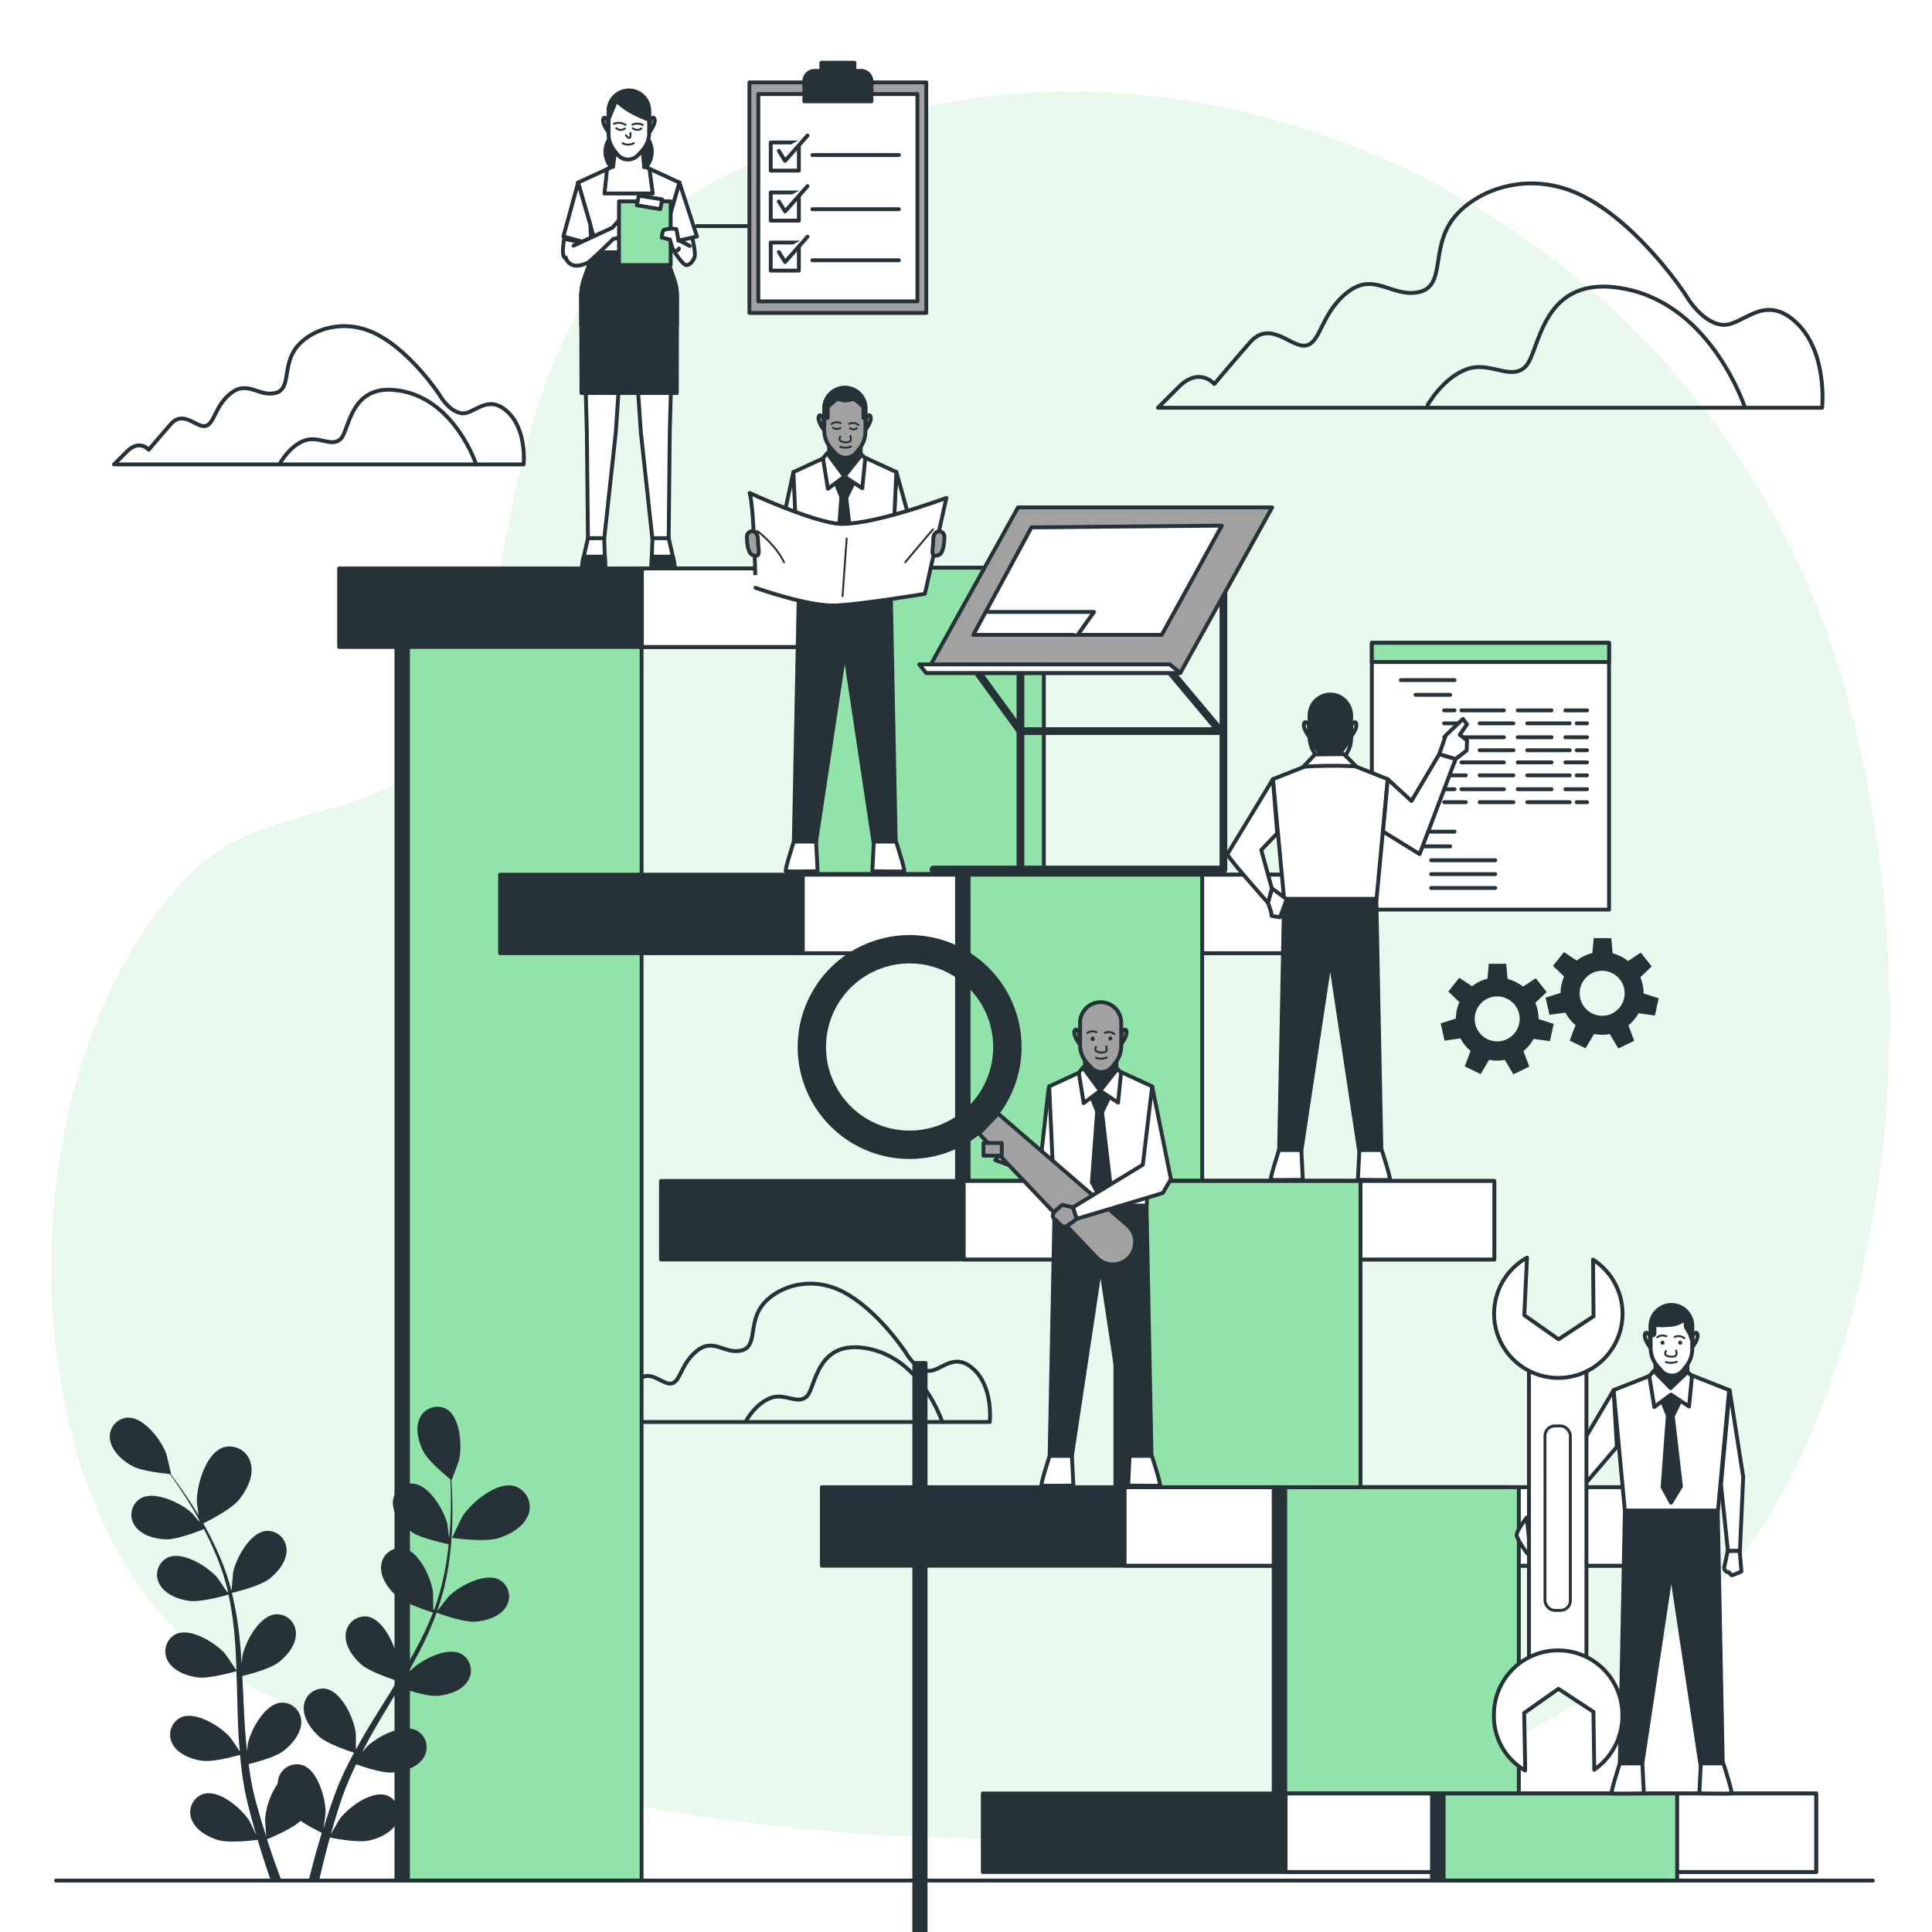 <svg class="animated" id="freepik_stories-waterfall-model" xmlns="http://www.w3.org/2000/svg" viewBox="0 0 500 500" version="1.1" xmlns:xlink="http://www.w3.org/1999/xlink" xmlns:svgjs="http://svgjs.com/svgjs"><style>svg#freepik_stories-waterfall-model:not(.animated) .animable {opacity: 0;}svg#freepik_stories-waterfall-model.animated #freepik--background-simple--inject-7 {animation: 6s Infinite  linear wind;animation-delay: 0s;}svg#freepik_stories-waterfall-model.animated #freepik--Clouds--inject-7 {animation: 1s 1 forwards linear slideDown;animation-delay: 0s;}svg#freepik_stories-waterfall-model.animated #freepik--Tab--inject-7 {animation: 1s 1 forwards cubic-bezier(.36,-0.01,.5,1.38) fadeIn;animation-delay: 0s;}svg#freepik_stories-waterfall-model.animated #freepik--drawign-table--inject-7 {animation: 1s 1 forwards cubic-bezier(.36,-0.01,.5,1.38) fadeIn;animation-delay: 0s;}svg#freepik_stories-waterfall-model.animated #freepik--Clipboard--inject-7 {animation: 1s 1 forwards cubic-bezier(.36,-0.01,.5,1.38) fadeIn;animation-delay: 0s;}svg#freepik_stories-waterfall-model.animated #freepik--character-5--inject-7 {animation: 6s Infinite  linear floating;animation-delay: -1s;}svg#freepik_stories-waterfall-model.animated #freepik--character-4--inject-7 {animation: 6s Infinite  linear floating;animation-delay: -2s;}svg#freepik_stories-waterfall-model.animated #freepik--character-3--inject-7 {animation: 6s Infinite  linear floating;animation-delay: -1s;}svg#freepik_stories-waterfall-model.animated #freepik--character-2--inject-7 {animation: 6s Infinite  linear floating;animation-delay: -2s;}svg#freepik_stories-waterfall-model.animated #freepik--character-1--inject-7 {animation: 6s Infinite  linear floating;animation-delay: -1s;}svg#freepik_stories-waterfall-model.animated #freepik--Plant--inject-7 {animation: 1s 1 forwards cubic-bezier(.36,-0.01,.5,1.38) slideUp;animation-delay: 0s;}            @keyframes wind {                0% {                    transform: rotate( 0deg );                }                25% {                    transform: rotate( 1deg );                }                75% {                    transform: rotate( -1deg );                }            }                    @keyframes slideDown {                0% {                    opacity: 0;                    transform: translateY(-30px);                }                100% {                    opacity: 1;                    transform: translateY(0);                }            }                    @keyframes fadeIn {                0% {                    opacity: 0;                }                100% {                    opacity: 1;                }            }                    @keyframes floating {                0% {                    opacity: 1;                    transform: translateY(0px);                }                50% {                    transform: translateY(-10px);                }                100% {                    opacity: 1;                    transform: translateY(0px);                }            }                    @keyframes slideUp {                0% {                    opacity: 0;                    transform: translateY(30px);                }                100% {                    opacity: 1;                    transform: inherit;                }            }        </style><g id="freepik--background-simple--inject-7" class="animable" style="transform-origin: 251.148px 249.78px;"><path d="M465.74,377.39c27.81-59.69,29.68-139.22,10.48-203A212.44,212.44,0,0,0,380.43,52.7c-49.3-28.93-108.06-37.54-161-19.28-13.92,4.8-27.47,9.2-40.59,17.09-53.78,32.34-43.4,112-62.27,139.76-15.88,23.32-46.24,16.45-65.38,34.32C-.4,272.82-.53,394.73,59.06,432.83,122.28,473.26,396.86,525.24,465.74,377.39Z" style="fill: rgb(146, 227, 169); transform-origin: 251.148px 249.78px;" id="elbg0mhdn7ecr" class="animable"></path><g id="elsr83so16y5b"><path d="M465.74,377.39c27.81-59.69,29.68-139.22,10.48-203A212.44,212.44,0,0,0,380.43,52.7c-49.3-28.93-108.06-37.54-161-19.28-13.92,4.8-27.47,9.2-40.59,17.09-53.78,32.34-43.4,112-62.27,139.76-15.88,23.32-46.24,16.45-65.38,34.32C-.4,272.82-.53,394.73,59.06,432.83,122.28,473.26,396.86,525.24,465.74,377.39Z" style="fill: rgb(255, 255, 255); opacity: 0.8; transform-origin: 251.148px 249.78px;" class="animable"></path></g></g><g id="freepik--Clouds--inject-7" class="animable animator-active" style="transform-origin: 250.59px 207.733px;"><path d="M436.27,76.36S424.76,58.71,410.18,51,381,49.5,375.65,57.18s-1.54,16.88-8.44,18.41-11.51-5.37-18.42,0-6.9,13-10.74,13.81-9.21-6.9-14.58-.76-9.21,10.74-9.21,10.74-3.83-4.6-9.21.77l-5.37,5.37H471.56s1.54-14.58-6.9-22.25-13.81,1.53-19.19.76S436.27,76.36,436.27,76.36Z" style="fill: none; stroke: rgb(38, 50, 56); stroke-linecap: round; stroke-linejoin: round; transform-origin: 385.675px 76.493px;" id="elhavyh08lfj" class="animable"></path><path d="M451.61,105.52s-8.44-26.09-30.69-30.69-22.25,16.11-26.09,20-9.21-1.54-15.35.76-10,9.21-10,9.21" style="fill: none; stroke: rgb(38, 50, 56); stroke-linecap: round; stroke-linejoin: round; transform-origin: 410.545px 89.844px;" id="elbhd205isyzb" class="animable"></path><path d="M113.75,102.21s-7.1-10.89-16.09-15.62-18-1-21.29,3.79-1,10.41-5.21,11.35-7.1-3.31-11.36,0-4.26,8-6.62,8.52-5.68-4.26-9-.47-5.68,6.62-5.68,6.62-2.37-2.84-5.68.48l-3.31,3.31h106s.95-9-4.26-13.72-8.52.94-11.83.47S113.75,102.21,113.75,102.21Z" style="fill: none; stroke: rgb(38, 50, 56); stroke-linecap: round; stroke-linejoin: round; transform-origin: 82.544px 102.297px;" id="elontl24gb61b" class="animable"></path><path d="M123.22,120.19S118,104.1,104.29,101.26s-13.73,9.94-16.09,12.3-5.68-.94-9.47.48-6.15,5.68-6.15,5.68" style="fill: none; stroke: rgb(38, 50, 56); stroke-linecap: round; stroke-linejoin: round; transform-origin: 97.9px 110.52px;" id="ellxilqkhqbi" class="animable"></path><path d="M234.38,350s-7.09-10.88-16.09-15.62-18-.94-21.29,3.79-.95,10.41-5.21,11.36-7.1-3.32-11.35,0-4.26,8-6.63,8.52-5.68-4.26-9-.48-5.68,6.63-5.68,6.63-2.37-2.84-5.68.47L150.15,368h106s1-9-4.26-13.72-8.51.95-11.83.47S234.38,350,234.38,350Z" style="fill: none; stroke: rgb(38, 50, 56); stroke-linecap: round; stroke-linejoin: round; transform-origin: 203.188px 350.102px;" id="elhsqxuw0v8hu" class="animable"></path><path d="M243.85,368s-5.21-16.09-18.93-18.93S211.2,359,208.83,361.35s-5.68-1-9.47.47-6.15,5.68-6.15,5.68" style="fill: none; stroke: rgb(38, 50, 56); stroke-linecap: round; stroke-linejoin: round; transform-origin: 218.53px 358.33px;" id="el0co1p50etz97" class="animable"></path></g><g id="freepik--Floor--inject-7" class="animable" style="transform-origin: 249.605px 486.69px;"><line x1="14.51" y1="486.69" x2="484.7" y2="486.69" style="fill: none; stroke: rgb(38, 50, 56); stroke-linecap: round; stroke-linejoin: round; transform-origin: 249.605px 486.69px;" id="elul7vt8x378" class="animable"></line></g><g id="freepik--Stairs--inject-7" class="animable" style="transform-origin: 278.895px 316.805px;"><rect x="102.6" y="149.12" width="60.45" height="337.57" style="fill: rgb(38, 50, 56); stroke: rgb(38, 50, 56); stroke-linecap: round; stroke-linejoin: round; transform-origin: 132.825px 317.905px;" id="elqvys6jst7i" class="animable"></rect><rect x="105.59" y="149.12" width="60.45" height="337.57" style="fill: rgb(146, 227, 169); stroke: rgb(38, 50, 56); stroke-linecap: round; stroke-linejoin: round; transform-origin: 135.815px 317.905px;" id="el36gr067mfem" class="animable"></rect><rect x="87.77" y="147.11" width="215.66" height="20.32" style="fill: rgb(38, 50, 56); stroke: rgb(38, 50, 56); stroke-linecap: round; stroke-linejoin: round; transform-origin: 195.6px 157.27px;" id="eldgvwrj3k835" class="animable"></rect><rect x="166.12" y="147.11" width="137.32" height="20.32" style="fill: rgb(255, 255, 255); stroke: rgb(38, 50, 56); stroke-linecap: round; stroke-linejoin: round; transform-origin: 234.78px 157.27px;" id="el8qrqsw4u3tg" class="animable"></rect><rect x="206.71" y="146.92" width="60.45" height="79.26" style="fill: rgb(38, 50, 56); stroke: rgb(38, 50, 56); stroke-linecap: round; stroke-linejoin: round; transform-origin: 236.935px 186.55px;" id="el26r0ebk01qe" class="animable"></rect><rect x="209.7" y="146.92" width="60.45" height="79.26" style="fill: rgb(146, 227, 169); stroke: rgb(38, 50, 56); stroke-linecap: round; stroke-linejoin: round; transform-origin: 239.925px 186.55px;" id="elqhoxr0lefc" class="animable"></rect><rect x="212.7" y="384.89" width="215.66" height="20.32" style="fill: rgb(38, 50, 56); stroke: rgb(38, 50, 56); stroke-linecap: round; stroke-linejoin: round; transform-origin: 320.53px 395.05px;" id="elsvqkwwhci6" class="animable"></rect><rect x="291.05" y="384.89" width="137.32" height="20.32" style="fill: rgb(255, 255, 255); stroke: rgb(38, 50, 56); stroke-linecap: round; stroke-linejoin: round; transform-origin: 359.71px 395.05px;" id="elyp9pzzhbk8b" class="animable"></rect><rect x="329.63" y="384.89" width="60.45" height="79.26" style="fill: rgb(38, 50, 56); stroke: rgb(38, 50, 56); stroke-linecap: round; stroke-linejoin: round; transform-origin: 359.855px 424.52px;" id="elnc0bdzb60z" class="animable"></rect><rect x="332.62" y="384.89" width="60.45" height="79.26" style="fill: rgb(146, 227, 169); stroke: rgb(38, 50, 56); stroke-linecap: round; stroke-linejoin: round; transform-origin: 362.845px 424.52px;" id="elap6ov0ihhc" class="animable"></rect><rect x="129.41" y="226.37" width="215.66" height="20.32" style="fill: rgb(38, 50, 56); stroke: rgb(38, 50, 56); stroke-linecap: round; stroke-linejoin: round; transform-origin: 237.24px 236.53px;" id="elh4mgul4t7i" class="animable"></rect><rect x="207.76" y="226.37" width="137.32" height="20.32" style="fill: rgb(255, 255, 255); stroke: rgb(38, 50, 56); stroke-linecap: round; stroke-linejoin: round; transform-origin: 276.42px 236.53px;" id="elydguzs5f4ie" class="animable"></rect><rect x="247.68" y="226.37" width="60.45" height="79.26" style="fill: rgb(38, 50, 56); stroke: rgb(38, 50, 56); stroke-linecap: round; stroke-linejoin: round; transform-origin: 277.905px 266px;" id="el6v9cdh2kd1a" class="animable"></rect><rect x="250.68" y="226.37" width="60.45" height="79.26" style="fill: rgb(146, 227, 169); stroke: rgb(38, 50, 56); stroke-linecap: round; stroke-linejoin: round; transform-origin: 280.905px 266px;" id="eloi0vd2la44" class="animable"></rect><rect x="171.06" y="305.63" width="215.66" height="20.32" style="fill: rgb(38, 50, 56); stroke: rgb(38, 50, 56); stroke-linecap: round; stroke-linejoin: round; transform-origin: 278.89px 315.79px;" id="eltemy3p9wq8a" class="animable"></rect><rect x="249.41" y="305.63" width="137.32" height="20.32" style="fill: rgb(255, 255, 255); stroke: rgb(38, 50, 56); stroke-linecap: round; stroke-linejoin: round; transform-origin: 318.07px 315.79px;" id="el28jm0tfo4mb" class="animable"></rect><rect x="288.66" y="305.63" width="60.45" height="79.26" style="fill: rgb(38, 50, 56); stroke: rgb(38, 50, 56); stroke-linecap: round; stroke-linejoin: round; transform-origin: 318.885px 345.26px;" id="elo30yg6c6wue" class="animable"></rect><rect x="291.65" y="305.63" width="60.45" height="79.26" style="fill: rgb(146, 227, 169); stroke: rgb(38, 50, 56); stroke-linecap: round; stroke-linejoin: round; transform-origin: 321.875px 345.26px;" id="el7gs0sm54jm2" class="animable"></rect><g id="elo5v1jlce4uf"><rect x="236.62" y="352.74" width="2.92" height="264.98" style="fill: rgb(38, 50, 56); stroke: rgb(38, 50, 56); stroke-linecap: round; stroke-linejoin: round; transform-origin: 238.08px 485.23px; transform: rotate(-90deg);" class="animable"></rect></g><rect x="254.35" y="464.15" width="215.66" height="20.32" style="fill: rgb(38, 50, 56); stroke: rgb(38, 50, 56); stroke-linecap: round; stroke-linejoin: round; transform-origin: 362.18px 474.31px;" id="elobqrql66ql" class="animable"></rect><rect x="332.7" y="464.15" width="137.32" height="20.32" style="fill: rgb(255, 255, 255); stroke: rgb(38, 50, 56); stroke-linecap: round; stroke-linejoin: round; transform-origin: 401.36px 474.31px;" id="elljul06kz41" class="animable"></rect><rect x="370.6" y="464.15" width="60.45" height="22.54" style="fill: rgb(38, 50, 56); stroke: rgb(38, 50, 56); stroke-linecap: round; stroke-linejoin: round; transform-origin: 400.825px 475.42px;" id="elrn1mh2h8uk9" class="animable"></rect><rect x="373.6" y="464.15" width="60.45" height="22.54" style="fill: rgb(146, 227, 169); stroke: rgb(38, 50, 56); stroke-linecap: round; stroke-linejoin: round; transform-origin: 403.825px 475.42px;" id="elgdv190ikgk" class="animable"></rect></g><g id="freepik--Gears--inject-7" class="animable" style="transform-origin: 401.065px 260.41px;"><path d="M396.89,268.86l4.22.58,1-4.45-3.92-1.26v0a10.76,10.76,0,0,0-.85-4.18l2.95-2.81-2.85-3.57-3.28,2.18a10.77,10.77,0,0,0-4-2l-.35-3.92H385.3l-.34,3.86a10.74,10.74,0,0,0-4,1.94l-3.3-2.19-2.84,3.57,2.88,2.75a10.68,10.68,0,0,0-.93,4.24l-3.92,1.26,1,4.45,4.13-.57a11.09,11.09,0,0,0,2.61,3.24l-1.51,4,4.11,2,2.19-3.69a10.68,10.68,0,0,0,4.06,0l2.23,3.74,4.11-2-1.51-4A10.74,10.74,0,0,0,396.89,268.86Zm-15.24-5.17a5.82,5.82,0,1,1,5.82,5.82A5.83,5.83,0,0,1,381.65,263.69Z" style="fill: rgb(38, 50, 56); transform-origin: 387.48px 263.73px;" id="el5ft2xoglrqe" class="animable"></path><path d="M424.06,262.23l4.22.58,1-4.45-3.92-1.26v0a10.81,10.81,0,0,0-.84-4.19l2.94-2.81-2.84-3.56-3.28,2.17a10.89,10.89,0,0,0-4-2l-.34-3.92h-4.56l-.34,3.87a10.7,10.7,0,0,0-4.05,1.93l-3.29-2.19-2.85,3.57,2.89,2.75a10.72,10.72,0,0,0-.93,4.24L400,258.19l1,4.45,4.14-.57a10.62,10.62,0,0,0,2.61,3.23l-1.52,4,4.11,2,2.2-3.7a10.68,10.68,0,0,0,4.06,0l2.23,3.75,4.11-2-1.51-4A10.78,10.78,0,0,0,424.06,262.23Zm-15.24-5.16a5.82,5.82,0,1,1,5.82,5.81A5.81,5.81,0,0,1,408.82,257.07Z" style="fill: rgb(38, 50, 56); transform-origin: 414.64px 257.07px;" id="el61d5mg6xoai" class="animable"></path></g><g id="freepik--Tab--inject-7" class="animable" style="transform-origin: 385.725px 200.885px;"><rect x="355.03" y="166.37" width="61.39" height="69.03" style="fill: rgb(255, 255, 255); stroke: rgb(38, 50, 56); stroke-linecap: round; stroke-linejoin: round; transform-origin: 385.725px 200.885px;" id="elhu3b1x8vcr" class="animable"></rect><rect x="355.03" y="166.37" width="61.39" height="4.96" style="fill: rgb(146, 227, 169); stroke: rgb(38, 50, 56); stroke-linecap: round; stroke-linejoin: round; transform-origin: 385.725px 168.85px;" id="ellj0gth4evp" class="animable"></rect><line x1="362.52" y1="176.01" x2="376.43" y2="176.01" style="fill: rgb(255, 255, 255); stroke: rgb(38, 50, 56); stroke-linecap: round; stroke-linejoin: round; transform-origin: 369.475px 176.01px;" id="elksbq50z796p" class="animable"></line><line x1="366.34" y1="179.82" x2="375.31" y2="179.82" style="fill: rgb(255, 255, 255); stroke: rgb(38, 50, 56); stroke-linecap: round; stroke-linejoin: round; transform-origin: 370.825px 179.82px;" id="elh3u9vrjdiyh" class="animable"></line><line x1="362.52" y1="215.23" x2="376.43" y2="215.23" style="fill: rgb(255, 255, 255); stroke: rgb(38, 50, 56); stroke-linecap: round; stroke-linejoin: round; transform-origin: 369.475px 215.23px;" id="elqrav4uvy9j" class="animable"></line><line x1="366.34" y1="219.04" x2="375.31" y2="219.04" style="fill: rgb(255, 255, 255); stroke: rgb(38, 50, 56); stroke-linecap: round; stroke-linejoin: round; transform-origin: 370.825px 219.04px;" id="elbqlwdgo7078" class="animable"></line><line x1="370.38" y1="222.63" x2="386.97" y2="222.63" style="fill: rgb(255, 255, 255); stroke: rgb(38, 50, 56); stroke-linecap: round; stroke-linejoin: round; transform-origin: 378.675px 222.63px;" id="elch569na79pe" class="animable"></line><line x1="370.38" y1="226.22" x2="386.97" y2="226.22" style="fill: rgb(255, 255, 255); stroke: rgb(38, 50, 56); stroke-linecap: round; stroke-linejoin: round; transform-origin: 378.675px 226.22px;" id="elqg4wpi0l4vs" class="animable"></line><line x1="370.38" y1="229.8" x2="386.97" y2="229.8" style="fill: rgb(255, 255, 255); stroke: rgb(38, 50, 56); stroke-linecap: round; stroke-linejoin: round; transform-origin: 378.675px 229.8px;" id="elph74ranq26i" class="animable"></line><line x1="405.12" y1="183.85" x2="410.73" y2="183.85" style="fill: rgb(255, 255, 255); stroke: rgb(38, 50, 56); stroke-linecap: round; stroke-linejoin: round; transform-origin: 407.925px 183.85px;" id="elb1pjlksdsgc" class="animable"></line><line x1="392.79" y1="183.85" x2="401.54" y2="183.85" style="fill: rgb(255, 255, 255); stroke: rgb(38, 50, 56); stroke-linecap: round; stroke-linejoin: round; transform-origin: 397.165px 183.85px;" id="el7l699m7113g" class="animable"></line><line x1="378.22" y1="183.85" x2="389.21" y2="183.85" style="fill: rgb(255, 255, 255); stroke: rgb(38, 50, 56); stroke-linecap: round; stroke-linejoin: round; transform-origin: 383.715px 183.85px;" id="elomwhdjgdapb" class="animable"></line><line x1="373.74" y1="183.85" x2="376.43" y2="183.85" style="fill: rgb(255, 255, 255); stroke: rgb(38, 50, 56); stroke-linecap: round; stroke-linejoin: round; transform-origin: 375.085px 183.85px;" id="elnwfykoigzuk" class="animable"></line><line x1="379.35" y1="187.21" x2="373.74" y2="187.21" style="fill: rgb(255, 255, 255); stroke: rgb(38, 50, 56); stroke-linecap: round; stroke-linejoin: round; transform-origin: 376.545px 187.21px;" id="elqbd752sj8db" class="animable"></line><line x1="391.67" y1="187.21" x2="382.93" y2="187.21" style="fill: rgb(255, 255, 255); stroke: rgb(38, 50, 56); stroke-linecap: round; stroke-linejoin: round; transform-origin: 387.3px 187.21px;" id="el4985l2nxrip" class="animable"></line><line x1="406.24" y1="187.21" x2="395.26" y2="187.21" style="fill: rgb(255, 255, 255); stroke: rgb(38, 50, 56); stroke-linecap: round; stroke-linejoin: round; transform-origin: 400.75px 187.21px;" id="elute04gqo6ka" class="animable"></line><line x1="410.73" y1="187.21" x2="408.04" y2="187.21" style="fill: rgb(255, 255, 255); stroke: rgb(38, 50, 56); stroke-linecap: round; stroke-linejoin: round; transform-origin: 409.385px 187.21px;" id="elucw4iy2yrbm" class="animable"></line><line x1="405.12" y1="190.8" x2="410.73" y2="190.8" style="fill: rgb(255, 255, 255); stroke: rgb(38, 50, 56); stroke-linecap: round; stroke-linejoin: round; transform-origin: 407.925px 190.8px;" id="el7am9q5fful4" class="animable"></line><line x1="392.79" y1="190.8" x2="401.54" y2="190.8" style="fill: rgb(255, 255, 255); stroke: rgb(38, 50, 56); stroke-linecap: round; stroke-linejoin: round; transform-origin: 397.165px 190.8px;" id="elcami4yoigal" class="animable"></line><line x1="378.22" y1="190.8" x2="389.21" y2="190.8" style="fill: rgb(255, 255, 255); stroke: rgb(38, 50, 56); stroke-linecap: round; stroke-linejoin: round; transform-origin: 383.715px 190.8px;" id="ell0bgir4zugb" class="animable"></line><line x1="373.74" y1="190.8" x2="376.43" y2="190.8" style="fill: rgb(255, 255, 255); stroke: rgb(38, 50, 56); stroke-linecap: round; stroke-linejoin: round; transform-origin: 375.085px 190.8px;" id="elp0pwapoy56f" class="animable"></line><line x1="379.35" y1="194.16" x2="373.74" y2="194.16" style="fill: rgb(255, 255, 255); stroke: rgb(38, 50, 56); stroke-linecap: round; stroke-linejoin: round; transform-origin: 376.545px 194.16px;" id="el9q87ex28fsf" class="animable"></line><line x1="391.67" y1="194.16" x2="382.93" y2="194.16" style="fill: rgb(255, 255, 255); stroke: rgb(38, 50, 56); stroke-linecap: round; stroke-linejoin: round; transform-origin: 387.3px 194.16px;" id="elww2d06kjzya" class="animable"></line><line x1="406.24" y1="194.16" x2="395.26" y2="194.16" style="fill: rgb(255, 255, 255); stroke: rgb(38, 50, 56); stroke-linecap: round; stroke-linejoin: round; transform-origin: 400.75px 194.16px;" id="elsaa2q7sq0lg" class="animable"></line><line x1="410.73" y1="194.16" x2="408.04" y2="194.16" style="fill: rgb(255, 255, 255); stroke: rgb(38, 50, 56); stroke-linecap: round; stroke-linejoin: round; transform-origin: 409.385px 194.16px;" id="el3jgvrq8f2rw" class="animable"></line><line x1="405.12" y1="197.3" x2="410.73" y2="197.3" style="fill: rgb(255, 255, 255); stroke: rgb(38, 50, 56); stroke-linecap: round; stroke-linejoin: round; transform-origin: 407.925px 197.3px;" id="elvvwsz2eruq" class="animable"></line><line x1="392.79" y1="197.3" x2="401.54" y2="197.3" style="fill: rgb(255, 255, 255); stroke: rgb(38, 50, 56); stroke-linecap: round; stroke-linejoin: round; transform-origin: 397.165px 197.3px;" id="elj1fft3rkbd" class="animable"></line><line x1="378.22" y1="197.3" x2="389.21" y2="197.3" style="fill: rgb(255, 255, 255); stroke: rgb(38, 50, 56); stroke-linecap: round; stroke-linejoin: round; transform-origin: 383.715px 197.3px;" id="ell7casdclq09" class="animable"></line><line x1="373.74" y1="197.3" x2="376.43" y2="197.3" style="fill: rgb(255, 255, 255); stroke: rgb(38, 50, 56); stroke-linecap: round; stroke-linejoin: round; transform-origin: 375.085px 197.3px;" id="eldi5q4d5kvy5" class="animable"></line><line x1="379.35" y1="200.66" x2="373.74" y2="200.66" style="fill: rgb(255, 255, 255); stroke: rgb(38, 50, 56); stroke-linecap: round; stroke-linejoin: round; transform-origin: 376.545px 200.66px;" id="elll0vhhk1xzr" class="animable"></line><line x1="391.67" y1="200.66" x2="382.93" y2="200.66" style="fill: rgb(255, 255, 255); stroke: rgb(38, 50, 56); stroke-linecap: round; stroke-linejoin: round; transform-origin: 387.3px 200.66px;" id="elqx5vwpg1w9" class="animable"></line><line x1="406.24" y1="200.66" x2="395.26" y2="200.66" style="fill: rgb(255, 255, 255); stroke: rgb(38, 50, 56); stroke-linecap: round; stroke-linejoin: round; transform-origin: 400.75px 200.66px;" id="elk333hjio5sh" class="animable"></line><line x1="410.73" y1="200.66" x2="408.04" y2="200.66" style="fill: rgb(255, 255, 255); stroke: rgb(38, 50, 56); stroke-linecap: round; stroke-linejoin: round; transform-origin: 409.385px 200.66px;" id="el7rjf0kfi0qs" class="animable"></line><line x1="405.12" y1="204.25" x2="410.73" y2="204.25" style="fill: rgb(255, 255, 255); stroke: rgb(38, 50, 56); stroke-linecap: round; stroke-linejoin: round; transform-origin: 407.925px 204.25px;" id="elgnqet5llg9l" class="animable"></line><line x1="392.79" y1="204.25" x2="401.54" y2="204.25" style="fill: rgb(255, 255, 255); stroke: rgb(38, 50, 56); stroke-linecap: round; stroke-linejoin: round; transform-origin: 397.165px 204.25px;" id="elzykc923vioj" class="animable"></line><line x1="378.22" y1="204.25" x2="389.21" y2="204.25" style="fill: rgb(255, 255, 255); stroke: rgb(38, 50, 56); stroke-linecap: round; stroke-linejoin: round; transform-origin: 383.715px 204.25px;" id="elyk7zesw188" class="animable"></line><line x1="373.74" y1="204.25" x2="376.43" y2="204.25" style="fill: rgb(255, 255, 255); stroke: rgb(38, 50, 56); stroke-linecap: round; stroke-linejoin: round; transform-origin: 375.085px 204.25px;" id="eltb9m3109t" class="animable"></line><line x1="379.35" y1="207.61" x2="373.74" y2="207.61" style="fill: rgb(255, 255, 255); stroke: rgb(38, 50, 56); stroke-linecap: round; stroke-linejoin: round; transform-origin: 376.545px 207.61px;" id="el9lrtwi40ku" class="animable"></line><line x1="391.67" y1="207.61" x2="382.93" y2="207.61" style="fill: rgb(255, 255, 255); stroke: rgb(38, 50, 56); stroke-linecap: round; stroke-linejoin: round; transform-origin: 387.3px 207.61px;" id="elf8r1bhdxh37" class="animable"></line><line x1="406.24" y1="207.61" x2="395.26" y2="207.61" style="fill: rgb(255, 255, 255); stroke: rgb(38, 50, 56); stroke-linecap: round; stroke-linejoin: round; transform-origin: 400.75px 207.61px;" id="el7gh5nuqukwn" class="animable"></line><line x1="410.73" y1="207.61" x2="408.04" y2="207.61" style="fill: rgb(255, 255, 255); stroke: rgb(38, 50, 56); stroke-linecap: round; stroke-linejoin: round; transform-origin: 409.385px 207.61px;" id="els25raxi2fwh" class="animable"></line></g><g id="freepik--drawign-table--inject-7" class="animable" style="transform-origin: 283.565px 178.17px;"><polyline points="316.62 144.99 316.62 225.03 241.59 225.03" style="fill: none; stroke: rgb(38, 50, 56); stroke-linecap: round; stroke-linejoin: round; stroke-width: 2px; transform-origin: 279.105px 185.01px;" id="el1ofcis6o3u4h" class="animable"></polyline><line x1="264.09" y1="160.03" x2="264.09" y2="225.03" style="fill: none; stroke: rgb(38, 50, 56); stroke-linecap: round; stroke-linejoin: round; stroke-width: 2px; transform-origin: 264.09px 192.53px;" id="elkqgselcjd4o" class="animable"></line><polyline points="297.09 166.87 315.82 189.21 264.11 189.21 247.83 166.87" style="fill: none; stroke: rgb(38, 50, 56); stroke-linecap: round; stroke-linejoin: round; stroke-width: 2px; transform-origin: 281.825px 178.04px;" id="elwy388ayzt9" class="animable"></polyline><polygon points="239.68 174.16 305.46 174.16 329.24 131.31 263.47 131.31 239.68 174.16" style="fill: rgb(161, 161, 161); stroke: rgb(38, 50, 56); stroke-linecap: round; stroke-linejoin: round; transform-origin: 284.46px 152.735px;" id="elhdpnto8ua3i" class="animable"></polygon><polygon points="266.94 136.49 251.88 164.3 300.66 164.3 316.21 136.03 266.94 136.49" style="fill: rgb(255, 255, 255); stroke: rgb(38, 50, 56); stroke-linecap: round; stroke-linejoin: round; transform-origin: 284.045px 150.165px;" id="el6bsewwczc7" class="animable"></polygon><polyline points="255.72 158.36 283.14 158.36 279.02 164.13" style="fill: rgb(255, 255, 255); stroke: rgb(38, 50, 56); stroke-linecap: round; stroke-linejoin: round; transform-origin: 269.43px 161.245px;" id="el6driqy5cxas" class="animable"></polyline><polygon points="239.68 174.16 237.89 171.94 302.74 171.94 305.46 174.16 239.68 174.16" style="fill: rgb(255, 255, 255); stroke: rgb(38, 50, 56); stroke-linecap: round; stroke-linejoin: round; transform-origin: 271.675px 173.05px;" id="el4xcd96ok35" class="animable"></polygon></g><g id="freepik--Clipboard--inject-7" class="animable" style="transform-origin: 210.045px 48.615px;"><rect x="193.95" y="21.33" width="45.77" height="59.66" style="fill: rgb(161, 161, 161); stroke: rgb(38, 50, 56); stroke-linecap: round; stroke-linejoin: round; transform-origin: 216.835px 51.16px;" id="elhdchkux9ia4" class="animable"></rect><rect x="196.26" y="24.34" width="41.16" height="53.65" style="fill: rgb(255, 255, 255); stroke: rgb(38, 50, 56); stroke-linecap: round; stroke-linejoin: round; transform-origin: 216.84px 51.165px;" id="elminzd8xxv7" class="animable"></rect><path d="M222.83,18.35h-1.71V16.24h-8.56v2.11h-1.71A2.68,2.68,0,0,0,208.16,21v5.22h17.37V21A2.69,2.69,0,0,0,222.83,18.35Z" style="fill: rgb(38, 50, 56); stroke: rgb(38, 50, 56); stroke-linecap: round; stroke-linejoin: round; transform-origin: 216.845px 21.23px;" id="elb35ad00v3j" class="animable"></path><rect x="199.47" y="36.88" width="7.28" height="7.28" style="fill: rgb(255, 255, 255); stroke: rgb(38, 50, 56); stroke-linecap: round; stroke-linejoin: round; transform-origin: 203.11px 40.52px;" id="elmgtv6e9s4td" class="animable"></rect><rect x="199.47" y="49.82" width="7.28" height="7.28" style="fill: rgb(255, 255, 255); stroke: rgb(38, 50, 56); stroke-linecap: round; stroke-linejoin: round; transform-origin: 203.11px 53.46px;" id="el0mcv1oz8skn" class="animable"></rect><rect x="199.47" y="62.76" width="7.28" height="7.28" style="fill: rgb(255, 255, 255); stroke: rgb(38, 50, 56); stroke-linecap: round; stroke-linejoin: round; transform-origin: 203.11px 66.4px;" id="el6sutg3t8xlm" class="animable"></rect><line x1="210.25" y1="40.12" x2="232.63" y2="40.12" style="fill: none; stroke: rgb(38, 50, 56); stroke-linecap: round; stroke-linejoin: round; transform-origin: 221.44px 40.12px;" id="el4t8ifwo5mtn" class="animable"></line><line x1="210.25" y1="54.14" x2="232.63" y2="54.14" style="fill: none; stroke: rgb(38, 50, 56); stroke-linecap: round; stroke-linejoin: round; transform-origin: 221.44px 54.14px;" id="elrzou4vv110o" class="animable"></line><line x1="210.25" y1="67.35" x2="232.63" y2="67.35" style="fill: none; stroke: rgb(38, 50, 56); stroke-linecap: round; stroke-linejoin: round; transform-origin: 221.44px 67.35px;" id="elgnds9052mv" class="animable"></line><polyline points="201.57 39.05 203.18 41.63 208.98 35.08" style="fill: rgb(255, 255, 255); stroke: rgb(38, 50, 56); stroke-linecap: round; stroke-linejoin: round; transform-origin: 205.275px 38.355px;" id="elfgh3dxzvj4" class="animable"></polyline><polyline points="201.57 52.14 203.18 54.72 208.98 48.17" style="fill: rgb(255, 255, 255); stroke: rgb(38, 50, 56); stroke-linecap: round; stroke-linejoin: round; transform-origin: 205.275px 51.445px;" id="el7l8u1oqt0u" class="animable"></polyline><polyline points="201.57 65.23 203.18 67.81 208.98 61.26" style="fill: rgb(255, 255, 255); stroke: rgb(38, 50, 56); stroke-linecap: round; stroke-linejoin: round; transform-origin: 205.275px 64.535px;" id="elyv0v8pfb98" class="animable"></polyline><line x1="193.18" y1="58.51" x2="180.37" y2="58.51" style="fill: none; stroke: rgb(38, 50, 56); stroke-linecap: round; stroke-linejoin: round; transform-origin: 186.775px 58.51px;" id="elt8axlcgfre" class="animable"></line></g><g id="freepik--character-5--inject-7" class="animable" style="transform-origin: 418.882px 394.822px;"><polygon points="447.63 359.76 451.14 382.22 450.29 401.38 447.18 401.38 445.39 384.21 447.63 359.76" style="fill: rgb(255, 255, 255); stroke: rgb(38, 50, 56); stroke-linecap: round; stroke-linejoin: round; transform-origin: 448.265px 380.57px;" id="el5djuqr4wvdu" class="animable"></polygon><polygon points="444.55 390.93 420.51 390.93 419.21 456.36 425.04 456.36 432.53 406.62 440.02 456.36 445.85 456.36 444.55 390.93" style="fill: rgb(38, 50, 56); stroke: rgb(38, 50, 56); stroke-linecap: round; stroke-linejoin: round; transform-origin: 432.53px 423.645px;" id="elekhbk65e494" class="animable"></polygon><polygon points="436.82 355.53 432.56 356.43 428.3 355.53 417.6 359.76 420.51 390.93 444.6 390.93 447.51 359.76 436.82 355.53" style="fill: rgb(255, 255, 255); stroke: rgb(38, 50, 56); stroke-linecap: round; stroke-linejoin: round; transform-origin: 432.555px 373.23px;" id="elem5g4buqgb" class="animable"></polygon><polygon points="429.9 362 431.64 366.3 430.27 384.86 432.46 388.89 435.03 384.68 432.92 366.49 434.75 362.73 432.36 359.25 429.9 362" style="fill: rgb(38, 50, 56); stroke: rgb(38, 50, 56); stroke-linecap: round; stroke-linejoin: round; transform-origin: 432.465px 374.07px;" id="el5lio72shm4g" class="animable"></polygon><polygon points="436.7 355.53 432.43 360.92 428.43 355.53 428.43 350.67 436.7 350.67 436.7 355.53" style="fill: rgb(38, 50, 56); stroke: rgb(38, 50, 56); stroke-linecap: round; stroke-linejoin: round; transform-origin: 432.565px 355.795px;" id="ela4azx6nxmv5" class="animable"></polygon><path d="M426.92,345.6s-1-1.42-1.24-.18,1.5,3.47,1.5,3.47Z" style="fill: rgb(255, 255, 255); stroke: rgb(38, 50, 56); stroke-linecap: round; stroke-linejoin: round; transform-origin: 426.419px 346.901px;" id="eltim16t4arm8" class="animable"></path><path d="M438.08,345.6s1-1.42,1.25-.18-1.5,3.47-1.5,3.47Z" style="fill: rgb(255, 255, 255); stroke: rgb(38, 50, 56); stroke-linecap: round; stroke-linejoin: round; transform-origin: 438.592px 346.901px;" id="elv9ehaeg9qp" class="animable"></path><path d="M436.43,353.52l-.85,1.09a3.6,3.6,0,0,1-2.84,1.39h0a3.6,3.6,0,0,1-2.68-1.19L429,353.62a7.06,7.06,0,0,1-1.81-4.73V343.1a5.36,5.36,0,0,1,5.37-5.37h0a5.37,5.37,0,0,1,5.38,5.37v6.07A7.06,7.06,0,0,1,436.43,353.52Z" style="fill: rgb(255, 255, 255); stroke: rgb(38, 50, 56); stroke-linecap: round; stroke-linejoin: round; transform-origin: 432.565px 346.865px;" id="ele9y8sjn0cv" class="animable"></path><path d="M431.13,349.65s-.37.77,0,1.09a3,3,0,0,0,2.28.27c.8-.24.36-1.51.36-1.51" style="fill: none; stroke: rgb(38, 50, 56); stroke-linecap: round; stroke-linejoin: round; stroke-width: 0.5px; transform-origin: 432.428px 350.311px;" id="elpgq8ij98vb" class="animable"></path><path d="M431.13,352.5a4.11,4.11,0,0,0,2.81-.08" style="fill: none; stroke: rgb(38, 50, 56); stroke-linecap: round; stroke-linejoin: round; stroke-width: 0.5px; transform-origin: 432.535px 352.565px;" id="el1imz1bl5h6s" class="animable"></path><path d="M431.24,345.85a2.25,2.25,0,0,0-2.35.24" style="fill: none; stroke: rgb(38, 50, 56); stroke-linecap: round; stroke-linejoin: round; stroke-width: 0.5px; transform-origin: 430.065px 345.858px;" id="el6ff96y7mlim" class="animable"></path><path d="M433.41,346a2.34,2.34,0,0,1,2.49.32" style="fill: none; stroke: rgb(38, 50, 56); stroke-linecap: round; stroke-linejoin: round; stroke-width: 0.5px; transform-origin: 434.655px 346.049px;" id="el8ckqdrhwb27" class="animable"></path><path d="M430.78,347.57a.52.52,0,1,1-.51-.6A.56.56,0,0,1,430.78,347.57Z" style="fill: rgb(38, 50, 56); transform-origin: 430.264px 347.49px;" id="elnqw4ywkjwr" class="animable"></path><path d="M435.35,347.57a.52.52,0,1,1-.51-.6A.56.56,0,0,1,435.35,347.57Z" style="fill: rgb(38, 50, 56); transform-origin: 434.834px 347.49px;" id="el0cd96y38s8yd" class="animable"></path><path d="M437.93,343.1a5.38,5.38,0,0,0-10.75,0v2l.37.5s.62,0,.62-.44v-2.31a15.67,15.67,0,0,0,4.09,0,6.55,6.55,0,0,0,4.17-1.78s-.44,1.87,0,2.58,1,1.77,1,1.77l.36,1.16.16-1Z" style="fill: rgb(38, 50, 56); stroke: rgb(38, 50, 56); stroke-linecap: round; stroke-linejoin: round; transform-origin: 432.565px 342.266px;" id="eliony38re9o" class="animable"></path><polygon points="427.98 354.77 426.84 356.17 428.13 364.13 432.43 360.92 437.12 364 437.88 356.17 436.76 355.05 432.36 359.25 427.98 354.77" style="fill: rgb(255, 255, 255); stroke: rgb(38, 50, 56); stroke-linecap: round; stroke-linejoin: round; transform-origin: 432.36px 359.45px;" id="eljk5ehizbu18" class="animable"></polygon><path d="M419.21,456.36s-2.47,7.64-2.1,7.76,8.32,0,8.32,0l-.39-7.76Z" style="fill: rgb(255, 255, 255); stroke: rgb(38, 50, 56); stroke-linecap: round; stroke-linejoin: round; transform-origin: 421.251px 460.267px;" id="el0queg41cp6tp" class="animable"></path><path d="M446,456.36s2.47,7.64,2.1,7.76-8.31,0-8.31,0l.38-7.76Z" style="fill: rgb(255, 255, 255); stroke: rgb(38, 50, 56); stroke-linecap: round; stroke-linejoin: round; transform-origin: 443.964px 460.267px;" id="el475ag8jc6l6" class="animable"></path><path d="M450.23,401.38l.45,5.31a20.08,20.08,0,0,1-2.44,1c-.3,0-.8-.81-.8-.81h0a1.14,1.14,0,0,1-1.19-1.38l.88-4.08Z" style="fill: rgb(255, 255, 255); stroke: rgb(38, 50, 56); stroke-linecap: round; stroke-linejoin: round; transform-origin: 448.452px 404.535px;" id="elc8qa38bf2ai" class="animable"></path><polygon points="417.6 359.76 397.76 393.3 398.6 397.66 418.44 374.44 417.6 359.76" style="fill: rgb(255, 255, 255); stroke: rgb(38, 50, 56); stroke-linecap: round; stroke-linejoin: round; transform-origin: 408.1px 378.71px;" id="elkc51yledjdq" class="animable"></polygon><path d="M395.13,392.72s-2.75,3.48-2.61,4.64,3.34,5.8,3.48,5.22S395.13,392.72,395.13,392.72Z" style="fill: rgb(255, 255, 255); stroke: rgb(38, 50, 56); stroke-linecap: round; stroke-linejoin: round; transform-origin: 394.264px 397.675px;" id="elr0xoknhw9sa" class="animable"></path><rect x="395.69" y="353.12" width="14.88" height="77.84" style="fill: rgb(255, 255, 255); stroke: rgb(38, 50, 56); stroke-linecap: round; stroke-linejoin: round; transform-origin: 403.13px 392.04px;" id="el0gw7czmifi5f" class="animable"></rect><path d="M412.28,326l.13,14.66-9.06,5.95-8.86-6.24.7-14.9a16.62,16.62,0,1,0,17.09.53Z" style="fill: rgb(255, 255, 255); stroke: rgb(38, 50, 56); stroke-linecap: round; stroke-linejoin: round; transform-origin: 403.293px 341.035px;" id="el5lccor7fq5d" class="animable"></path><path d="M412.58,458l0-1.27-.2-13.71-9.06-5.95-8.86,6.25.25,13.7,0,1.18a16.19,16.19,0,0,1-8.08-14.47,16.61,16.61,0,0,1,33.22,0A16.87,16.87,0,0,1,412.58,458Z" style="fill: rgb(255, 255, 255); stroke: rgb(38, 50, 56); stroke-linecap: round; stroke-linejoin: round; transform-origin: 403.239px 442.66px;" id="el94h5tll4bxb" class="animable"></path><rect x="399.84" y="369.03" width="6.57" height="47.74" rx="2.54" style="fill: rgb(255, 255, 255); stroke: rgb(38, 50, 56); stroke-linecap: round; stroke-linejoin: round; stroke-width: 0.75px; transform-origin: 403.125px 392.9px;" id="ely0vsd3v77e" class="animable"></rect></g><g id="freepik--character-4--inject-7" class="animable" style="transform-origin: 254.985px 313.505px;"><polygon points="271.53 281.16 271.31 282.2 269.5 298.67 260.81 296.54 257.57 300.24 272.82 305.78 273.62 302.76 271.53 281.16" style="fill: rgb(255, 255, 255); stroke: rgb(38, 50, 56); stroke-linecap: round; stroke-linejoin: round; transform-origin: 265.595px 293.47px;" id="el7p27al9tk0y" class="animable"></polygon><polygon points="296.72 312.01 272.93 312.01 271.64 376.79 277.41 376.79 284.82 327.55 292.24 376.79 298.01 376.79 296.72 312.01" style="fill: rgb(38, 50, 56); stroke: rgb(38, 50, 56); stroke-linecap: round; stroke-linejoin: round; transform-origin: 284.825px 344.4px;" id="elzin6vkyx1ta" class="animable"></polygon><polygon points="289.07 276.96 284.85 277.85 280.63 276.96 271.53 281.16 272.93 312.01 296.77 312.01 298.18 281.16 289.07 276.96" style="fill: rgb(255, 255, 255); stroke: rgb(38, 50, 56); stroke-linecap: round; stroke-linejoin: round; transform-origin: 284.855px 294.485px;" id="elwrhf41j6h8" class="animable"></polygon><polygon points="282.22 283.37 283.94 287.63 282.58 306 284.76 309.99 287.3 305.82 285.21 287.81 287.02 284.1 284.66 280.65 282.22 283.37" style="fill: rgb(38, 50, 56); stroke: rgb(38, 50, 56); stroke-linecap: round; stroke-linejoin: round; transform-origin: 284.76px 295.32px;" id="elhf4gz08wghi" class="animable"></polygon><polygon points="280.32 276.21 279.19 277.6 280.46 285.48 284.73 282.3 289.36 285.35 290.13 277.6 289.02 276.49 284.66 280.65 280.32 276.21" style="fill: rgb(255, 255, 255); stroke: rgb(38, 50, 56); stroke-linecap: round; stroke-linejoin: round; transform-origin: 284.66px 280.845px;" id="elj57hnmjye5c" class="animable"></polygon><path d="M271.64,376.78s-2.45,7.56-2.08,7.68,8.23,0,8.23,0l-.38-7.68Z" style="fill: rgb(255, 255, 255); stroke: rgb(38, 50, 56); stroke-linecap: round; stroke-linejoin: round; transform-origin: 273.656px 380.647px;" id="el7wuyy3tlnp8" class="animable"></path><path d="M298.11,376.78s2.45,7.56,2.08,7.68-8.23,0-8.23,0l.38-7.68Z" style="fill: rgb(255, 255, 255); stroke: rgb(38, 50, 56); stroke-linecap: round; stroke-linejoin: round; transform-origin: 296.094px 380.647px;" id="elqr8vtdskwwk" class="animable"></path><polygon points="288.95 276.96 284.73 282.3 280.77 276.96 280.77 272.15 288.95 272.15 288.95 276.96" style="fill: rgb(38, 50, 56); stroke: rgb(38, 50, 56); stroke-linecap: round; stroke-linejoin: round; transform-origin: 284.86px 277.225px;" id="el6e76f85trin" class="animable"></polygon><path d="M279.27,267.14s-1-1.41-1.23-.18,1.48,3.43,1.48,3.43Z" style="fill: rgb(161, 161, 161); stroke: rgb(38, 50, 56); stroke-linecap: round; stroke-linejoin: round; transform-origin: 278.769px 268.423px;" id="el3c4fw33rmp5" class="animable"></path><path d="M290.32,267.14s1-1.41,1.23-.18-1.48,3.43-1.48,3.43Z" style="fill: rgb(161, 161, 161); stroke: rgb(38, 50, 56); stroke-linecap: round; stroke-linejoin: round; transform-origin: 290.821px 268.423px;" id="elx2v2a5mhf2l" class="animable"></path><path d="M288.69,275l-.85,1.08a3.58,3.58,0,0,1-2.81,1.37h0a3.58,3.58,0,0,1-2.65-1.18l-1.06-1.17a7,7,0,0,1-1.8-4.69v-5.72a5.33,5.33,0,0,1,5.33-5.33h0a5.33,5.33,0,0,1,5.32,5.33v6A7,7,0,0,1,288.69,275Z" style="fill: rgb(161, 161, 161); stroke: rgb(38, 50, 56); stroke-linecap: round; stroke-linejoin: round; transform-origin: 284.845px 268.405px;" id="eluhk5rgtik4" class="animable"></path><path d="M283.65,270.92s-.38.77,0,1.09a3,3,0,0,0,2.29.27c.8-.24.35-1.51.35-1.51" style="fill: none; stroke: rgb(38, 50, 56); stroke-linecap: round; stroke-linejoin: round; stroke-width: 0.5px; transform-origin: 284.949px 271.582px;" id="el1rrl23t298t" class="animable"></path><path d="M283.65,273.77a4.08,4.08,0,0,0,2.8-.08" style="fill: none; stroke: rgb(38, 50, 56); stroke-linecap: round; stroke-linejoin: round; stroke-width: 0.5px; transform-origin: 285.05px 273.835px;" id="el5yjplx1dp8u" class="animable"></path><path d="M283.75,267.12a2.27,2.27,0,0,0-2.35.24" style="fill: none; stroke: rgb(38, 50, 56); stroke-linecap: round; stroke-linejoin: round; stroke-width: 0.5px; transform-origin: 282.575px 267.129px;" id="eldokrgweg96" class="animable"></path><path d="M285.93,267.31a2.32,2.32,0,0,1,2.48.32" style="fill: none; stroke: rgb(38, 50, 56); stroke-linecap: round; stroke-linejoin: round; stroke-width: 0.5px; transform-origin: 287.17px 267.359px;" id="eldy9xf724ghq" class="animable"></path><path d="M283.29,268.84a.56.56,0,0,1-.51.6.61.61,0,0,1,0-1.2A.56.56,0,0,1,283.29,268.84Z" style="fill: rgb(38, 50, 56); transform-origin: 282.786px 268.84px;" id="elcqxwx1tkgcc" class="animable"></path><path d="M287.87,268.84a.52.52,0,1,1-.52-.6A.56.56,0,0,1,287.87,268.84Z" style="fill: rgb(38, 50, 56); transform-origin: 287.354px 268.76px;" id="elxr5ikxkyll" class="animable"></path><path d="M214.81,251.32a28.47,28.47,0,1,0,40.25-.95A28.46,28.46,0,0,0,214.81,251.32Zm36.61,34.92a22.13,22.13,0,1,1-.74-31.29A22.13,22.13,0,0,1,251.42,286.24Z" style="fill: rgb(38, 50, 56); stroke: rgb(38, 50, 56); stroke-linecap: round; stroke-linejoin: round; transform-origin: 235.41px 270.969px;" id="eltbmoxum88kh" class="animable"></path><path d="M292.17,325.44h0a5.78,5.78,0,0,1-8.36,0l-30.44-32.05,4.95-5.19,33.45,28.9A5.77,5.77,0,0,1,292.17,325.44Z" style="fill: rgb(161, 161, 161); stroke: rgb(38, 50, 56); stroke-linecap: round; stroke-linejoin: round; transform-origin: 273.566px 307.714px;" id="elb8q2a7jrax9" class="animable"></path><polygon points="298.18 281.16 295.76 301.44 277.65 312.47 278.64 315.44 300.93 308.76 303.03 305.13 298.18 281.16" style="fill: rgb(255, 255, 255); stroke: rgb(38, 50, 56); stroke-linecap: round; stroke-linejoin: round; transform-origin: 290.34px 298.3px;" id="el35p7i7nfg8h" class="animable"></polygon><path d="M277.65,312.47l-2.71-.66s-2.16,1.67-2.41,2.43a1.2,1.2,0,0,0,.76,1.51s1.51,1.77,2.14,1.77,3.21-2.08,3.21-2.08Z" style="fill: rgb(161, 161, 161); stroke: rgb(38, 50, 56); stroke-linecap: round; stroke-linejoin: round; transform-origin: 275.555px 314.665px;" id="elgvbqs5t9h4h" class="animable"></path><g id="ele32k7dbfd2h"><rect x="254.52" y="295.8" width="4.74" height="3.29" style="fill: rgb(161, 161, 161); stroke: rgb(38, 50, 56); stroke-linecap: round; stroke-linejoin: round; transform-origin: 256.89px 297.445px; transform: rotate(41.46deg);" class="animable"></rect></g></g><g id="freepik--character-3--inject-7" class="animable" style="transform-origin: 348.672px 242.567px;"><polygon points="356.2 232.62 332.32 232.62 331.03 297.63 336.82 297.63 344.26 248.21 351.71 297.63 357.5 297.63 356.2 232.62" style="fill: rgb(38, 50, 56); stroke: rgb(38, 50, 56); stroke-linecap: round; stroke-linejoin: round; transform-origin: 344.265px 265.125px;" id="elyvpsi0sjh3m" class="animable"></polygon><polygon points="348.52 197.44 344.29 195.24 340.06 197.44 329.43 201.65 332.32 232.62 356.25 232.62 359.15 201.65 348.52 197.44" style="fill: rgb(255, 255, 255); stroke: rgb(38, 50, 56); stroke-linecap: round; stroke-linejoin: round; transform-origin: 344.29px 213.93px;" id="elvysyv30wyfs" class="animable"></polygon><path d="M338.69,187.57s-1-1.41-1.24-.17,1.49,3.44,1.49,3.44Z" style="fill: rgb(255, 255, 255); stroke: rgb(38, 50, 56); stroke-linecap: round; stroke-linejoin: round; transform-origin: 338.184px 188.865px;" id="el3cqhhqev2lx" class="animable"></path><path d="M349.78,187.57s1-1.41,1.23-.17-1.48,3.44-1.48,3.44Z" style="fill: rgb(255, 255, 255); stroke: rgb(38, 50, 56); stroke-linecap: round; stroke-linejoin: round; transform-origin: 350.281px 188.865px;" id="el4cltaqtu87g" class="animable"></path><path d="M349.63,185.09a5.35,5.35,0,0,0-10.69,0v5.75a7.06,7.06,0,0,0,1.25,4v2.61l4-.6,4.24.6v-2.37a7,7,0,0,0,1.22-3.95Z" style="fill: rgb(255, 255, 255); stroke: rgb(38, 50, 56); stroke-linecap: round; stroke-linejoin: round; transform-origin: 344.295px 188.711px;" id="elveh1m23ldg" class="animable"></path><path d="M331,297.63s-2.46,7.58-2.09,7.7,8.26,0,8.26,0l-.38-7.7Z" style="fill: rgb(255, 255, 255); stroke: rgb(38, 50, 56); stroke-linecap: round; stroke-linejoin: round; transform-origin: 333.021px 301.507px;" id="el4r3320r1jey" class="animable"></path><path d="M357.6,297.63s2.45,7.58,2.09,7.7-8.27,0-8.27,0l.39-7.7Z" style="fill: rgb(255, 255, 255); stroke: rgb(38, 50, 56); stroke-linecap: round; stroke-linejoin: round; transform-origin: 355.573px 301.507px;" id="el922sdw25dtl" class="animable"></path><path d="M337.3,198.43l3-3.18,7.51-.09,3.17,3.17A120.37,120.37,0,0,0,337.3,198.43Z" style="fill: rgb(255, 255, 255); stroke: rgb(38, 50, 56); stroke-linecap: round; stroke-linejoin: round; transform-origin: 344.14px 196.795px;" id="eljpow5to2j4b" class="animable"></path><path d="M344.29,179.75a5.34,5.34,0,0,0-5.35,5.34v5.75c0,.22,0,.44.05.66l2.17,2.82h6.08l2.39-3.2v-6A5.34,5.34,0,0,0,344.29,179.75Z" style="fill: rgb(38, 50, 56); stroke: rgb(38, 50, 56); stroke-linecap: round; stroke-linejoin: round; transform-origin: 344.285px 187.035px;" id="el1idgu2ytlmai" class="animable"></path><path d="M329.43,201.65S318,220.44,317.68,221s10.49,12.67,10.49,12.67l1-3.7-2.76-10,4.13-4.3Z" style="fill: rgb(255, 255, 255); stroke: rgb(38, 50, 56); stroke-linecap: round; stroke-linejoin: round; transform-origin: 324.107px 217.66px;" id="elq7fo3dasdq" class="animable"></path><polygon points="329.21 229.93 333 232.72 331.26 237.4 329.07 237.01 329 236.11 328.17 233.63 329.21 229.93" style="fill: rgb(255, 255, 255); stroke: rgb(38, 50, 56); stroke-linecap: round; stroke-linejoin: round; transform-origin: 330.585px 233.665px;" id="elv96u7ibbpdg" class="animable"></polygon><polygon points="359.15 201.65 365.29 207.3 372.48 195.16 376.71 196.43 367.4 221.05 357.93 215.19 359.15 201.65" style="fill: rgb(255, 255, 255); stroke: rgb(38, 50, 56); stroke-linecap: round; stroke-linejoin: round; transform-origin: 367.32px 208.105px;" id="el8bjl4jw2nq2" class="animable"></polygon><polygon points="372.48 195.16 374.17 190.3 378.61 186.07 379.67 187.45 377.79 190.16 379.67 191.63 379.56 194.24 376.71 196.43 372.48 195.16" style="fill: rgb(255, 255, 255); stroke: rgb(38, 50, 56); stroke-linecap: round; stroke-linejoin: round; transform-origin: 376.075px 191.25px;" id="el08tagmmnd5sc" class="animable"></polygon></g><g id="freepik--character-2--inject-7" class="animable" style="transform-origin: 219.11px 162.947px;"><polygon points="205.33 122.17 205.1 123.21 201.86 138.38 195.99 137.43 196.3 141.08 206.62 146.8 207.42 143.78 205.33 122.17" style="fill: rgb(255, 255, 255); stroke: rgb(38, 50, 56); stroke-linecap: round; stroke-linejoin: round; transform-origin: 201.705px 134.485px;" id="eluqvlqa1vyp" class="animable"></polygon><polygon points="231.98 122.17 236.78 139.49 241.71 139.49 240.28 143.62 230.75 144.89 231.98 122.17" style="fill: rgb(255, 255, 255); stroke: rgb(38, 50, 56); stroke-linecap: round; stroke-linejoin: round; transform-origin: 236.23px 133.53px;" id="elvgbfy0idt9r" class="animable"></polygon><polygon points="230.52 153.03 206.73 153.03 205.44 217.8 211.21 217.8 218.63 168.56 226.04 217.8 231.81 217.8 230.52 153.03" style="fill: rgb(38, 50, 56); stroke: rgb(38, 50, 56); stroke-linecap: round; stroke-linejoin: round; transform-origin: 218.625px 185.415px;" id="elopdpke7xfwp" class="animable"></polygon><polygon points="222.87 117.98 218.65 118.87 214.43 117.98 205.33 122.17 206.73 153.03 230.57 153.03 231.98 122.17 222.87 117.98" style="fill: rgb(255, 255, 255); stroke: rgb(38, 50, 56); stroke-linecap: round; stroke-linejoin: round; transform-origin: 218.655px 135.505px;" id="el92424jfjjsv" class="animable"></polygon><polygon points="216.02 124.39 217.74 128.65 216.38 147.02 218.56 151.01 221.09 146.84 219.01 128.83 220.82 125.11 218.46 121.67 216.02 124.39" style="fill: rgb(38, 50, 56); stroke: rgb(38, 50, 56); stroke-linecap: round; stroke-linejoin: round; transform-origin: 218.555px 136.34px;" id="eljyl6uw4kge" class="animable"></polygon><polygon points="214.12 117.23 212.99 118.61 214.26 126.5 218.53 123.32 223.16 126.37 223.93 118.61 222.82 117.5 218.46 121.67 214.12 117.23" style="fill: rgb(255, 255, 255); stroke: rgb(38, 50, 56); stroke-linecap: round; stroke-linejoin: round; transform-origin: 218.46px 121.865px;" id="eleab1wpdsb2f" class="animable"></polygon><path d="M205.44,217.8s-2.45,7.56-2.08,7.68,8.23,0,8.23,0l-.38-7.68Z" style="fill: rgb(255, 255, 255); stroke: rgb(38, 50, 56); stroke-linecap: round; stroke-linejoin: round; transform-origin: 207.456px 221.667px;" id="elna4v6q5mesr" class="animable"></path><path d="M231.91,217.8s2.45,7.56,2.08,7.68-8.23,0-8.23,0l.38-7.68Z" style="fill: rgb(255, 255, 255); stroke: rgb(38, 50, 56); stroke-linecap: round; stroke-linejoin: round; transform-origin: 229.894px 221.667px;" id="el6m431kzsqfl" class="animable"></path><polygon points="222.75 117.98 218.53 123.32 214.57 117.98 214.57 113.17 222.75 113.17 222.75 117.98" style="fill: rgb(38, 50, 56); stroke: rgb(38, 50, 56); stroke-linecap: round; stroke-linejoin: round; transform-origin: 218.66px 118.245px;" id="elzjtg8ljzxw" class="animable"></polygon><path d="M213.07,108.15s-1-1.4-1.23-.17,1.48,3.43,1.48,3.43Z" style="fill: rgb(161, 161, 161); stroke: rgb(38, 50, 56); stroke-linecap: round; stroke-linejoin: round; transform-origin: 212.569px 109.442px;" id="el952zjlsvdpc" class="animable"></path><path d="M224.12,108.15s1-1.4,1.23-.17-1.48,3.43-1.48,3.43Z" style="fill: rgb(161, 161, 161); stroke: rgb(38, 50, 56); stroke-linecap: round; stroke-linejoin: round; transform-origin: 224.621px 109.442px;" id="elr1ypywrur3j" class="animable"></path><path d="M222.49,116l-.85,1.09a3.58,3.58,0,0,1-2.81,1.37h0a3.58,3.58,0,0,1-2.65-1.18l-1.06-1.18a7,7,0,0,1-1.8-4.68v-5.73a5.33,5.33,0,0,1,5.33-5.32h0a5.32,5.32,0,0,1,5.32,5.32v6A7,7,0,0,1,222.49,116Z" style="fill: rgb(161, 161, 161); stroke: rgb(38, 50, 56); stroke-linecap: round; stroke-linejoin: round; transform-origin: 218.645px 109.415px;" id="el6ndzporsjyt" class="animable"></path><path d="M215.57,110.7a1.71,1.71,0,0,0,1.92.06" style="fill: none; stroke: rgb(38, 50, 56); stroke-linecap: round; stroke-linejoin: round; stroke-width: 0.5px; transform-origin: 216.53px 110.863px;" id="el39rdeh92leu" class="animable"></path><path d="M220,110.82a1.44,1.44,0,0,0,1.75,0" style="fill: none; stroke: rgb(38, 50, 56); stroke-linecap: round; stroke-linejoin: round; stroke-width: 0.5px; transform-origin: 220.875px 110.968px;" id="elp9yf7ugbucr" class="animable"></path><path d="M217.45,113s-.38.78,0,1.1a3,3,0,0,0,2.28.26c.8-.24.35-1.5.35-1.5" style="fill: none; stroke: rgb(38, 50, 56); stroke-linecap: round; stroke-linejoin: round; stroke-width: 0.5px; transform-origin: 218.744px 113.668px;" id="elc5rtal666g5" class="animable"></path><path d="M217.45,115.64a4.08,4.08,0,0,0,2.8-.08" style="fill: none; stroke: rgb(38, 50, 56); stroke-linecap: round; stroke-linejoin: round; stroke-width: 0.5px; transform-origin: 218.85px 115.705px;" id="ell51lbw0trj" class="animable"></path><path d="M217.55,109.5a2.25,2.25,0,0,0-2.35.24" style="fill: none; stroke: rgb(38, 50, 56); stroke-linecap: round; stroke-linejoin: round; stroke-width: 0.5px; transform-origin: 216.375px 109.508px;" id="elimuv2c0lut" class="animable"></path><path d="M219.73,109.69a2.32,2.32,0,0,1,2.48.32" style="fill: none; stroke: rgb(38, 50, 56); stroke-linecap: round; stroke-linejoin: round; stroke-width: 0.5px; transform-origin: 220.97px 109.739px;" id="el7iu8xbv85u" class="animable"></path><path d="M218.65,100.36a5.33,5.33,0,0,0-5.33,5.32v2.47h.9v-2.83l2.31-2.06,2.31.41,2.31-.41,2.31,2.06v2.83H224v-2.47A5.32,5.32,0,0,0,218.65,100.36Z" style="fill: rgb(38, 50, 56); stroke: rgb(38, 50, 56); stroke-linecap: round; stroke-linejoin: round; transform-origin: 218.66px 104.255px;" id="elaa4gm55uem5" class="animable"></path><path d="M194,127.58s14.19,6.59,22.05,7.86,28.88-6.59,28.88-6.59l-5.57,24.83s-15.2,2.53-22.55,3-21.28-4.56-21.28-4.56S195.25,131.64,194,127.58Z" style="fill: rgb(255, 255, 255); stroke: rgb(38, 50, 56); stroke-linecap: round; stroke-linejoin: round; transform-origin: 219.465px 142.146px;" id="elgx0zmwbp2w" class="animable"></path><line x1="219.12" y1="139.39" x2="218.05" y2="154.28" style="fill: none; stroke: rgb(38, 50, 56); stroke-linecap: round; stroke-linejoin: round; stroke-width: 0.5px; transform-origin: 218.585px 146.835px;" id="elqbevd9ye1se" class="animable"></line><path d="M241.45,137s-3.19,3.72-7.18,8.51" style="fill: none; stroke: rgb(38, 50, 56); stroke-linecap: round; stroke-linejoin: round; stroke-width: 0.5px; transform-origin: 237.86px 141.255px;" id="elnilh67qxzjq" class="animable"></path><path d="M196,137.43s4.78,3.56,6.91,8.08" style="fill: none; stroke: rgb(38, 50, 56); stroke-linecap: round; stroke-linejoin: round; stroke-width: 0.5px; transform-origin: 199.455px 141.47px;" id="elgi9r5833x1j" class="animable"></path><path d="M243.14,137.43s1.27.32,1.27,1.43-.16,4.28-1.43,4.76-1.91.32-1.59-1.9S241.07,137.91,243.14,137.43Z" style="fill: rgb(161, 161, 161); stroke: rgb(38, 50, 56); stroke-linecap: round; stroke-linejoin: round; transform-origin: 242.859px 140.636px;" id="el0z7lu2t4mirc" class="animable"></path><path d="M194.56,137.43s-1.27.32-1.27,1.43.16,4.28,1.43,4.76,1.9.32,1.58-1.9S196.62,137.91,194.56,137.43Z" style="fill: rgb(161, 161, 161); stroke: rgb(38, 50, 56); stroke-linecap: round; stroke-linejoin: round; transform-origin: 194.836px 140.636px;" id="el8k5aoteyvqf" class="animable"></path></g><g id="freepik--character-1--inject-7" class="animable" style="transform-origin: 163.028px 85.182px;"><path d="M156.68,39.28a6,6,0,1,0,6-6A6,6,0,0,0,156.68,39.28Z" style="fill: rgb(38, 50, 56); stroke: rgb(38, 50, 56); stroke-linecap: round; stroke-linejoin: round; transform-origin: 162.68px 39.28px;" id="eldl8heevp88" class="animable"></path><polygon points="173.64 100.66 173.34 111.47 173.05 139.29 168.82 139.29 165.84 111.77 165.08 100.51 173.64 100.66" style="fill: rgb(255, 255, 255); stroke: rgb(38, 50, 56); stroke-linecap: round; stroke-linejoin: round; transform-origin: 169.36px 119.9px;" id="el9a3jl16azj5" class="animable"></polygon><path d="M173.05,139.29s1.79,7.46,1.53,7.58-6,0-6,0l.28-7.58Z" style="fill: rgb(255, 255, 255); stroke: rgb(38, 50, 56); stroke-linecap: round; stroke-linejoin: round; transform-origin: 171.593px 143.107px;" id="ely5s3kjee8w" class="animable"></path><path d="M174.58,146.87c-.27.12-6,0-6,0l.1-2.81h5.49A11.65,11.65,0,0,1,174.58,146.87Z" style="fill: rgb(38, 50, 56); stroke: rgb(38, 50, 56); stroke-linecap: round; stroke-linejoin: round; transform-origin: 171.58px 145.492px;" id="elk4wf1ytars" class="animable"></path><polygon points="151.57 100.66 151.87 111.47 152.16 139.29 156.39 139.29 159.38 111.77 160.13 100.51 151.57 100.66" style="fill: rgb(255, 255, 255); stroke: rgb(38, 50, 56); stroke-linecap: round; stroke-linejoin: round; transform-origin: 155.85px 119.9px;" id="el2oteemgbp9t" class="animable"></polygon><path d="M152.16,139.29s-1.79,7.46-1.52,7.58,6,0,6,0l-.28-7.58Z" style="fill: rgb(255, 255, 255); stroke: rgb(38, 50, 56); stroke-linecap: round; stroke-linejoin: round; transform-origin: 153.626px 143.107px;" id="elubwfpzc39ph" class="animable"></path><path d="M150.64,146.87c.26.12,6,0,6,0l-.1-2.81h-5.49A11.34,11.34,0,0,0,150.64,146.87Z" style="fill: rgb(38, 50, 56); stroke: rgb(38, 50, 56); stroke-linecap: round; stroke-linejoin: round; transform-origin: 153.64px 145.492px;" id="eljxmnu4hrl2q" class="animable"></path><path d="M153.88,62.06l-4.33-14.8,9-4.13,4.16-1.43,4.16,1.43,9,4.13L171.54,62l.14,2.43,2.76,7.84a13,13,0,0,1,.74,4.32v7.58l-12.39,3.27L150.4,84.19V76.61a13.24,13.24,0,0,1,.73-4.32l2.77-7.84Z" style="fill: rgb(255, 255, 255); stroke: rgb(38, 50, 56); stroke-linecap: round; stroke-linejoin: round; transform-origin: 162.71px 64.57px;" id="elvxova3n48sr" class="animable"></path><polygon points="157.11 43.78 158.54 43.13 158.68 43.16 158.66 43.13 159.6 36.07 166 36.07 166.73 43.13 166.65 43.24 167.19 43.27 168.08 43.68 168.93 50.08 156.44 50.08 157.11 43.78" style="fill: rgb(255, 255, 255); stroke: rgb(38, 50, 56); stroke-linecap: round; stroke-linejoin: round; transform-origin: 162.685px 43.075px;" id="elyjhtkn7ye8" class="animable"></polygon><path d="M168.21,31.13s.95-1.39,1.21-.18S168,34.34,168,34.34Z" style="fill: rgb(161, 161, 161); stroke: rgb(38, 50, 56); stroke-linecap: round; stroke-linejoin: round; transform-origin: 168.724px 32.398px;" id="el6s4moh0uzli" class="animable"></path><path d="M157.31,31.13s-1-1.39-1.22-.18,1.47,3.39,1.47,3.39Z" style="fill: rgb(161, 161, 161); stroke: rgb(38, 50, 56); stroke-linecap: round; stroke-linejoin: round; transform-origin: 156.815px 32.398px;" id="el6pn1e7t8jea" class="animable"></path><path d="M158.92,38.86l.84,1.07a3.5,3.5,0,0,0,2.77,1.35h0a3.51,3.51,0,0,0,2.61-1.16L166.19,39A6.93,6.93,0,0,0,168,34.34V28.69a5.25,5.25,0,0,0-5.25-5.25h0a5.25,5.25,0,0,0-5.25,5.25v5.92A6.88,6.88,0,0,0,158.92,38.86Z" style="fill: rgb(255, 255, 255); stroke: rgb(38, 50, 56); stroke-linecap: round; stroke-linejoin: round; transform-origin: 162.75px 32.36px;" id="eldhl0n40pg5u" class="animable"></path><path d="M161.13,37.05a3,3,0,0,0,2.9,0" style="fill: rgb(255, 255, 255); stroke: rgb(38, 50, 56); stroke-linecap: round; stroke-linejoin: round; stroke-width: 0.5px; transform-origin: 162.58px 37.237px;" id="elmn5ni27oxzc" class="animable"></path><path d="M163.15,34.41s.14,1.22-.27,1.29S162,35,162,35" style="fill: rgb(255, 255, 255); stroke: rgb(38, 50, 56); stroke-linecap: round; stroke-linejoin: round; stroke-width: 0.5px; transform-origin: 162.587px 35.057px;" id="el2y5o5mmull" class="animable"></path><path d="M159.5,33.19a1.83,1.83,0,0,0,2.23.07" style="fill: rgb(255, 255, 255); stroke: rgb(38, 50, 56); stroke-linecap: round; stroke-linejoin: round; stroke-width: 0.5px; transform-origin: 160.615px 33.398px;" id="eldsir5b38ndo" class="animable"></path><path d="M163.76,33.19a1.83,1.83,0,0,0,2.23.07" style="fill: rgb(255, 255, 255); stroke: rgb(38, 50, 56); stroke-linecap: round; stroke-linejoin: round; stroke-width: 0.5px; transform-origin: 164.875px 33.398px;" id="elavc32mqe9tq" class="animable"></path><path d="M161.87,32.32a3.14,3.14,0,0,0-3-.27" style="fill: rgb(255, 255, 255); stroke: rgb(38, 50, 56); stroke-linecap: round; stroke-linejoin: round; stroke-width: 0.5px; transform-origin: 160.37px 32.055px;" id="elp57wiamob99" class="animable"></path><path d="M163.69,32.25a3.14,3.14,0,0,1,2.64.07" style="fill: rgb(255, 255, 255); stroke: rgb(38, 50, 56); stroke-linecap: round; stroke-linejoin: round; stroke-width: 0.5px; transform-origin: 165.01px 32.156px;" id="elddfc8mmwx29" class="animable"></path><path d="M162.71,23.44A5.25,5.25,0,0,1,168,28.69V31c-1.16-.42-6.21-2.35-8.46-5.05l-2,4.79V28.69A5.25,5.25,0,0,1,162.71,23.44Z" style="fill: rgb(38, 50, 56); stroke: rgb(38, 50, 56); stroke-linecap: round; stroke-linejoin: round; transform-origin: 162.77px 27.22px;" id="ele07rjcp0zjr" class="animable"></path><path d="M150.4,76.61a13.24,13.24,0,0,1,.73-4.32l2.48-7H172l2.48,7a13,13,0,0,1,.74,4.32l-.06,25.1H150.48Z" style="fill: rgb(38, 50, 56); stroke: rgb(38, 50, 56); stroke-linecap: round; stroke-linejoin: round; transform-origin: 162.81px 83.5px;" id="eln1e19macal" class="animable"></path><path d="M179.14,61.35s.87,3.85.68,4.9-1.24,2.42-2.23,2.36-3.39-4-3.39-4l.38-2.28Z" style="fill: rgb(255, 255, 255); stroke: rgb(38, 50, 56); stroke-linecap: round; stroke-linejoin: round; transform-origin: 177.024px 64.981px;" id="el2exkmvihnkv" class="animable"></path><line x1="175.92" y1="62.28" x2="178.52" y2="63.65" style="fill: none; stroke: rgb(38, 50, 56); stroke-linecap: round; stroke-linejoin: round; transform-origin: 177.22px 62.965px;" id="el33ijj7l1ilo" class="animable"></line><polygon points="175.85 47.27 180.37 61.2 173.1 62.87 172.69 58.17 175.85 47.27" style="fill: rgb(255, 255, 255); stroke: rgb(38, 50, 56); stroke-linecap: round; stroke-linejoin: round; transform-origin: 176.53px 55.07px;" id="elefru8rr6q2s" class="animable"></polygon><path d="M146,61.79s-.62,3.53-.12,4.52,3,2.11,4.47,1.93,2-5,2-5Z" style="fill: rgb(255, 255, 255); stroke: rgb(38, 50, 56); stroke-linecap: round; stroke-linejoin: round; transform-origin: 149.018px 65.025px;" id="el6wbun2vuq6" class="animable"></path><polygon points="149.62 47.27 145.8 61.2 153.03 63.19 152.78 58.17 149.62 47.27" style="fill: rgb(255, 255, 255); stroke: rgb(38, 50, 56); stroke-linecap: round; stroke-linejoin: round; transform-origin: 149.415px 55.23px;" id="els3uuz1f8wc" class="animable"></polygon><path d="M148.44,63.58l10.05-4.65s2.23-2.66,2.6-2.6,4.41,4.28,4,4.46a2.46,2.46,0,0,1-1.42.38l-2.17-.69a10.77,10.77,0,0,1-1.74,1.12,2.25,2.25,0,0,1-1,.19s-6.05,6-6.79,6.28-3.09,1.39-4.67,0a2.68,2.68,0,0,1-.88-1.45" style="fill: rgb(255, 255, 255); stroke: rgb(38, 50, 56); stroke-linecap: round; stroke-linejoin: round; transform-origin: 155.77px 62.542px;" id="elx12wj9cqxcb" class="animable"></path><g id="eleo5whih9pgp"><rect x="160.2" y="52.11" width="13.37" height="16.48" style="fill: rgb(146, 227, 169); stroke: rgb(38, 50, 56); stroke-linecap: round; stroke-linejoin: round; transform-origin: 166.885px 60.35px; transform: rotate(-170.94deg);" class="animable"></rect></g><polygon points="171.38 51.59 170.88 54.13 164.81 53.13 165.31 50.64 171.38 51.59" style="fill: rgb(255, 255, 255); stroke: rgb(38, 50, 56); stroke-linecap: round; stroke-linejoin: round; transform-origin: 168.095px 52.385px;" id="elk2va8xb8l9l" class="animable"></polygon><path d="M175.59,62.33c-.19-1.38-.53-2.91-.53-3-.76-.28-3.13-.09-3.42.33a6,6,0,0,0-.38,1.81l2.13.54a20.73,20.73,0,0,0,.81,2.59c.29.47.86.42,1.38,0a.52.52,0,0,0,.12-.28" style="fill: rgb(255, 255, 255); stroke: rgb(38, 50, 56); stroke-linecap: round; stroke-linejoin: round; transform-origin: 173.48px 62.066px;" id="el4dmhll2zfgf" class="animable"></path></g><g id="freepik--Plant--inject-7" class="animable" style="transform-origin: 82.753px 425.356px;"><path d="M128.83,398.11C125.26,399.17,117,398,117,398s2.45-5.2,2.65-5.51c2.29-3.57,8.82-9.12,13.42-7.91a5.63,5.63,0,0,1,3.6,7.55C135.49,395.22,131.87,397.21,128.83,398.11Z" style="fill: rgb(38, 50, 56); transform-origin: 127.049px 391.482px;" id="el5o4qqaeo9s5" class="animable"></path><path d="M51.77,394.66c-.08,0-.82-5.69-.82-6.06-.06-4.24,2.32-12.47,6.82-14a5.62,5.62,0,0,1,7.17,4.31c.75,3.27-1.17,6.93-3.21,9.35C59.34,391.12,51.78,394.66,51.77,394.66Z" style="fill: rgb(38, 50, 56); transform-origin: 58.027px 384.506px;" id="elx31syp492er" class="animable"></path><path d="M34.11,379.34c2.49,1.4,8.37,2,9.83,2.14.73,1,1.49,2.07,2.31,3.28,1.43,2.13,3,4.55,4.58,7.3.41.74.83,1.54,1.25,2.31-1-1.15-2.34-2.72-2.49-2.86-2.74-2.52-9.52-5.8-13.16-3.74A4.94,4.94,0,0,0,35,395c1.7,2.41,5.23,3.29,8,3.38s8.53-2.15,9.76-2.65c.9,1.72,1.78,3.51,2.6,5.43A63.6,63.6,0,0,1,59,411.92l-.22.09c-.77-1.18-2.44-3.61-2.6-3.79-2.45-2.82-8.83-6.81-12.67-5.17a4.94,4.94,0,0,0-2.18,7c1.43,2.59,4.83,3.85,7.59,4.25,3.18.45,10-1.56,10.22-1.64a88.49,88.49,0,0,1,1.61,11.18c.23,2.78.35,5.6.44,8.44-.52-.84-2.71-4-2.9-4.25-2.44-2.81-8.83-6.81-12.67-5.17a5,5,0,0,0-2.17,7c1.43,2.58,4.83,3.85,7.59,4.24,3.1.45,9.61-1.46,10.16-1.62,0,1.29.09,2.58.12,3.87.11,4.21.19,8.44.41,12.6.07,1.45.2,2.87.32,4.29-.82-1.23-2.35-3.45-2.5-3.63-2.45-2.81-8.83-6.81-12.67-5.17a4.94,4.94,0,0,0-2.17,7c1.42,2.58,4.83,3.85,7.58,4.24s8.28-1.08,9.83-1.52c.21,2.37.48,4.71.86,7,.18,1,.3,2,.53,2.94l.63,2.82c.49,1.9.94,3.68,1.45,5.44.25.9.5,1.73.76,2.6-.64-1.38-1.69-3.54-1.81-3.72-2-3.16-7.7-8.08-11.74-7a4.94,4.94,0,0,0-3.21,6.61c1,2.77,4.19,4.54,6.85,5.35,2.94.89,9.45.05,10.24-.06.64,2.11,1.27,4.17,1.9,6.08.51,1.56,1,3,1.5,4.42h2.74c-.61-1.63-1.25-3.37-1.9-5.22s-1.22-3.54-1.83-5.42c.73-.29,6.39-2.6,8.69-4.76a51.51,51.51,0,0,0,5.5,3.09c-.63,2.12-1.24,4.18-1.77,6.12q-.9,3.3-1.61,6.19H82.6c.4-1.75.83-3.59,1.33-5.57.44-1.76.93-3.62,1.46-5.53.8.17,7.22,1.46,10.21.77,2.71-.62,6-2.16,7.21-4.85a5,5,0,0,0-2.74-6.83c-4-1.32-10,3.19-12.21,6.2-.14.19-1.55,2.66-2.25,3.93.33-1.15.64-2.3,1-3.49.5-1.72,1.08-3.52,1.64-5.27.32-.9.65-1.8,1-2.72s.72-1.77,1.09-2.68c.55-1.31,1.19-2.64,1.83-4,1.72.62,6.8,2.33,9.49,2.13s6.26-1.23,7.87-3.7a4.94,4.94,0,0,0-1.68-7.16c-3.72-1.91-10.36,1.64-13,4.27-.09.09-.59.71-1.17,1.44.66-1.27,1.31-2.55,2-3.82,2-3.61,4.19-7.22,6.35-10.84.46-.76.89-1.52,1.34-2.28,1.45.53,6.93,2.43,9.75,2.23s6.26-1.23,7.87-3.71a4.94,4.94,0,0,0-1.68-7.16c-3.72-1.91-10.36,1.64-13,4.28-.1.09-.69.83-1.35,1.66,1.15-2,2.27-4,3.31-6A86.27,86.27,0,0,0,113,417.36c.51.19,6.9,2.55,10,2.32,2.78-.2,6.26-1.23,7.87-3.7a4.94,4.94,0,0,0-1.68-7.16c-3.72-1.91-10.36,1.64-13,4.27-.19.19-2.32,2.87-3,3.85,0,0,0-.08,0-.13A65.47,65.47,0,0,0,116,405.68a90.43,90.43,0,0,0,1-10.2c.15-3.17.1-6.07,0-8.65,0-1.39-.12-2.66-.2-3.85l.07.06c.06,0,1.81-4.72,1.89-5,.88-3.63.44-11.15-3.12-13.33a5,5,0,0,0-7,2.3c-1.28,2.66-.34,6.17.93,8.64s5.88,6.29,7,7.21c.05,1.23.1,2.55.12,4,0,2.57,0,5.47-.22,8.62-.06.84-.15,1.74-.23,2.61-.18-1.5-.45-3.56-.49-3.75-.9-3.62-4.75-10.1-8.91-10.39a4.94,4.94,0,0,0-5.15,5.26c.09,2.95,2.54,5.63,4.81,7.24s8.31,2.91,9.61,3.17c-.2,1.93-.45,3.91-.83,6a64.57,64.57,0,0,1-2.93,11l-.23-.05c0-1.4-.05-4.35-.08-4.6-.49-3.69-3.61-10.55-7.72-11.3a5,5,0,0,0-5.69,4.66c-.23,2.94,1.91,5.88,4,7.73,2.4,2.13,9.17,4.19,9.43,4.27a86.61,86.61,0,0,1-4.83,10.21c-1.34,2.44-2.8,4.87-4.28,7.28,0-1,0-4.86-.08-5.14-.49-3.69-3.6-10.55-7.71-11.3A5,5,0,0,0,89.46,423c-.24,2.94,1.9,5.88,4,7.73,2.35,2.08,8.83,4.09,9.37,4.25-.67,1.1-1.34,2.2-2,3.29-2.23,3.58-4.49,7.15-6.61,10.74-.74,1.25-1.41,2.5-2.1,3.75,0-1.47,0-4.17-.08-4.4-.49-3.7-3.61-10.55-7.72-11.3a4.94,4.94,0,0,0-5.69,4.66c-.23,2.94,1.91,5.88,4,7.73s7.5,3.66,9,4.15c-1.13,2.09-2.2,4.19-3.15,6.31-.39.92-.85,1.84-1.18,2.75s-.69,1.8-1,2.69c-.64,1.86-1.24,3.59-1.79,5.34-.29.89-.53,1.73-.8,2.59.22-1.5.54-3.88.54-4.1.08-3.73-2-11-5.91-12.34A4.93,4.93,0,0,0,72,460.54a6.65,6.65,0,0,0-.15,1.09,19.26,19.26,0,0,0-3.24,9.12c0,.24.17,3.08.29,4.52-.36-1.14-.73-2.27-1.09-3.46-.53-1.71-1-3.53-1.54-5.3-.23-.92-.45-1.86-.69-2.8s-.37-1.88-.57-2.84c-.26-1.4-.46-2.86-.66-4.32,1.77-.44,7-1.81,9.09-3.46s4.54-4.48,4.52-7.43a4.94,4.94,0,0,0-5.35-5c-4.16.46-7.74,7.08-8.49,10.74,0,.12-.1.9-.18,1.84-.15-1.43-.31-2.86-.42-4.31-.3-4.12-.48-8.33-.67-12.55-.05-.88-.1-1.75-.14-2.63,1.49-.36,7.12-1.8,9.36-3.52s4.54-4.49,4.51-7.44a4.94,4.94,0,0,0-5.35-5c-4.15.46-7.74,7.08-8.48,10.74,0,.13-.12,1.07-.21,2.12-.14-2.28-.31-4.57-.55-6.82A86.78,86.78,0,0,0,60,412.23c.53-.12,7.16-1.67,9.65-3.59,2.21-1.7,4.54-4.48,4.51-7.43a4.94,4.94,0,0,0-5.35-5c-4.15.46-7.73,7.09-8.48,10.74,0,.26-.35,3.67-.42,4.89l0-.13A64,64,0,0,0,56,400.88a87.27,87.27,0,0,0-4.81-9.05c-1.62-2.73-3.27-5.12-4.74-7.23-.81-1.13-1.57-2.16-2.29-3.1h.09c.07,0-1.1-4.93-1.21-5.23-1.26-3.51-5.77-9.54-10-9.39a4.94,4.94,0,0,0-4.56,5.77C29,375.57,31.68,378,34.11,379.34Z" style="fill: rgb(38, 50, 56); transform-origin: 80.083px 425.356px;" id="el6agilwmoku7" class="animable"></path></g><defs>     <filter id="active" height="200%">         <feMorphology in="SourceAlpha" result="DILATED" operator="dilate" radius="2"></feMorphology>                <feFlood flood-color="#32DFEC" flood-opacity="1" result="PINK"></feFlood>        <feComposite in="PINK" in2="DILATED" operator="in" result="OUTLINE"></feComposite>        <feMerge>            <feMergeNode in="OUTLINE"></feMergeNode>            <feMergeNode in="SourceGraphic"></feMergeNode>        </feMerge>    </filter>    <filter id="hover" height="200%">        <feMorphology in="SourceAlpha" result="DILATED" operator="dilate" radius="2"></feMorphology>                <feFlood flood-color="#ff0000" flood-opacity="0.5" result="PINK"></feFlood>        <feComposite in="PINK" in2="DILATED" operator="in" result="OUTLINE"></feComposite>        <feMerge>            <feMergeNode in="OUTLINE"></feMergeNode>            <feMergeNode in="SourceGraphic"></feMergeNode>        </feMerge>            <feColorMatrix type="matrix" values="0   0   0   0   0                0   1   0   0   0                0   0   0   0   0                0   0   0   1   0 "></feColorMatrix>    </filter></defs></svg>